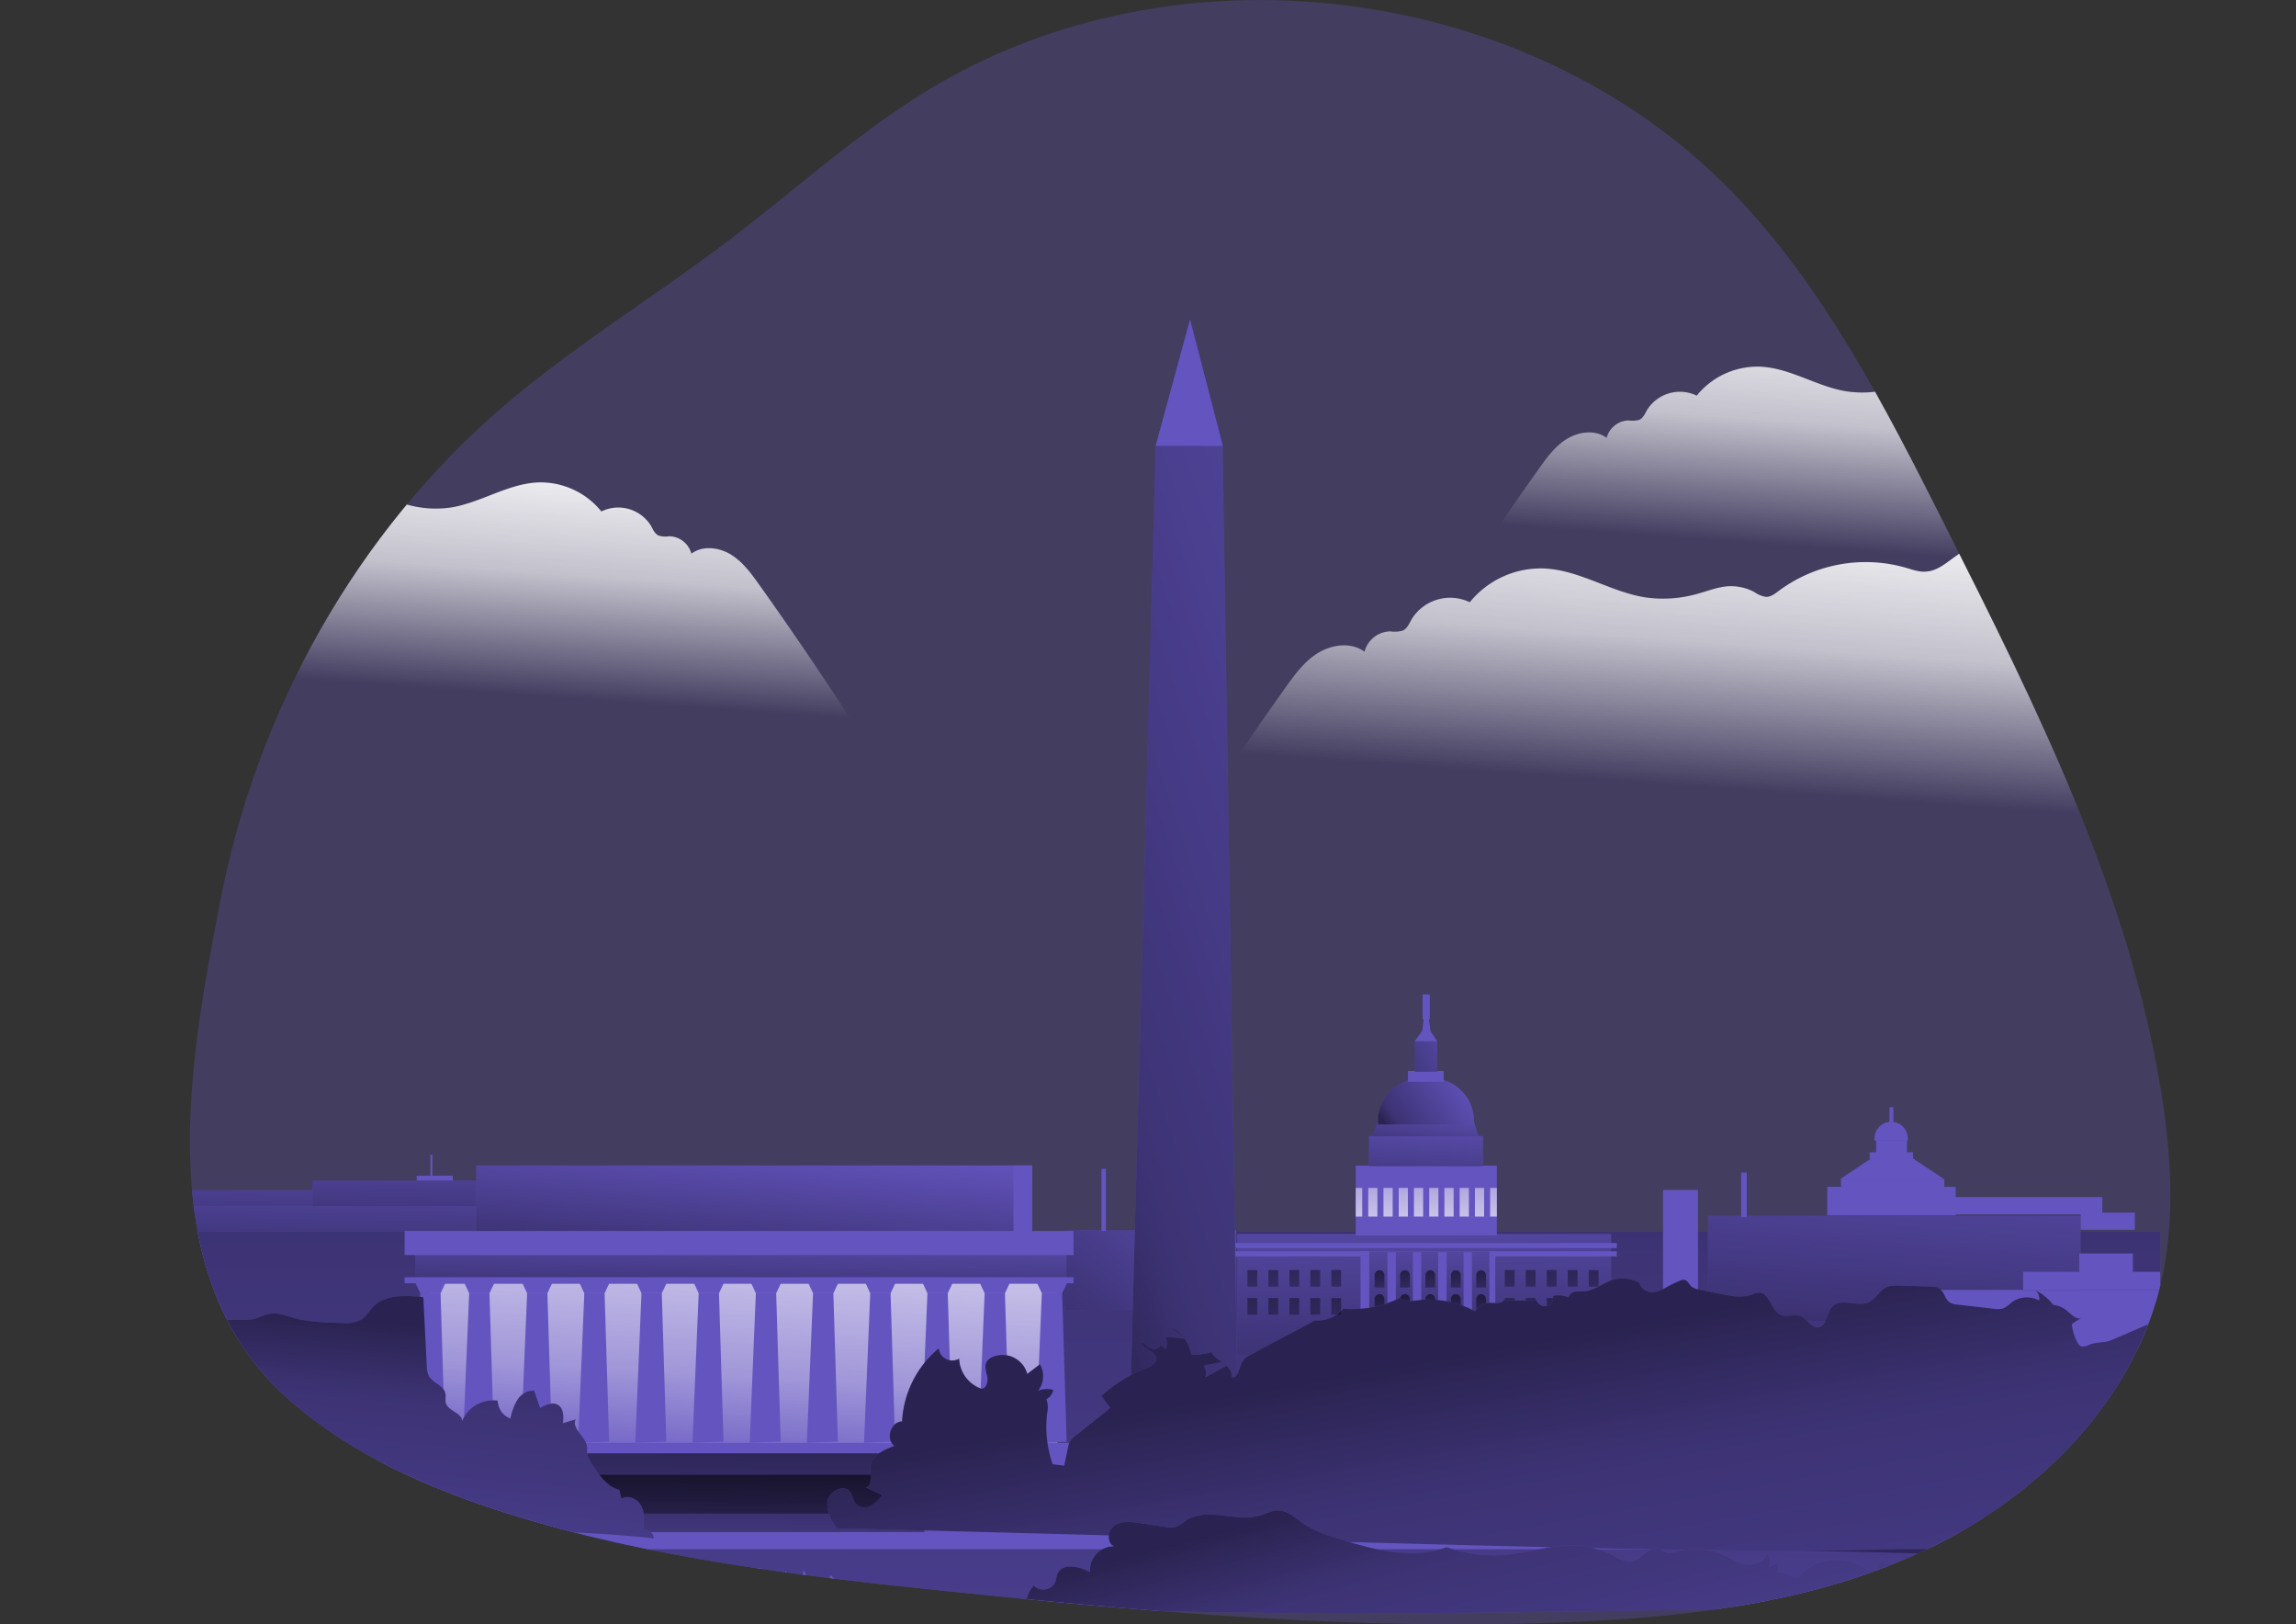 <svg id="Layer_1" data-name="Layer 1" xmlns="http://www.w3.org/2000/svg" xmlns:xlink="http://www.w3.org/1999/xlink" viewBox="0 0 597.74 422.84"><rect x="0" y="0" width="597.74" height="422.84" fill="#333333" stroke="none"/><defs><clipPath id="clip-path" transform="translate(46.13 -47.02)"><path d="M85,152.7c18.48-15.83,39.41-28.53,58.79-43.25,17.06-13,33-27.5,51.24-38.71C259.73,31,351.36,42.29,404.46,96.63c24.17,24.73,40.12,56.14,55.69,87,23.94,47.47,48.2,95.92,56.5,148.43,2.6,16.5,3.57,33.54-.41,49.76-7.52,30.68-32.31,55-60.87,68.55s-60.67,17.48-92.24,18.85c-53.94,2.35-107.94-2.37-161.65-7.92-38.94-4-78.13-8.57-115.47-20.35-20.48-6.46-40.63-15.3-56.75-29.49C-7.14,379.43,2.85,324.79,11.2,281.57,20.75,232.11,46.61,185.58,85,152.7Z" fill="none"/></clipPath><linearGradient id="linear-gradient" x1="440.92" y1="192.1" x2="445.91" y2="123.24" gradientUnits="userSpaceOnUse"><stop offset="0.02" stop-color="#fff" stop-opacity="0"/><stop offset="0.49" stop-color="#fff" stop-opacity="0.68"/><stop offset="1" stop-color="#fff"/></linearGradient><linearGradient id="linear-gradient-2" x1="389.52" y1="253.06" x2="395.35" y2="172.56" xlink:href="#linear-gradient"/><linearGradient id="linear-gradient-3" x1="66.75" y1="227.69" x2="71.7" y2="159.27" xlink:href="#linear-gradient"/><linearGradient id="linear-gradient-4" x1="88.13" y1="326.41" x2="88.67" y2="290.66" gradientUnits="userSpaceOnUse"><stop offset="0.01"/><stop offset="0.13" stop-opacity="0.69"/><stop offset="1" stop-opacity="0"/></linearGradient><linearGradient id="linear-gradient-5" x1="87.39" y1="330.54" x2="87.93" y2="294.79" xlink:href="#linear-gradient-4"/><linearGradient id="linear-gradient-6" x1="119.72" y1="323.91" x2="120.26" y2="288.16" xlink:href="#linear-gradient-4"/><linearGradient id="linear-gradient-7" x1="306.03" y1="273.36" x2="304.27" y2="633.05" xlink:href="#linear-gradient-4"/><linearGradient id="linear-gradient-8" x1="191.8" y1="387.93" x2="197.09" y2="294.48" gradientUnits="userSpaceOnUse"><stop offset="0.02" stop-color="#fff" stop-opacity="0"/><stop offset="0.32" stop-color="#fff" stop-opacity="0.39"/><stop offset="0.68" stop-color="#fff" stop-opacity="0.68"/><stop offset="1" stop-color="#fff"/></linearGradient><linearGradient id="linear-gradient-9" x1="280.51" y1="355.08" x2="324.79" y2="298.27" xlink:href="#linear-gradient-4"/><linearGradient id="linear-gradient-10" x1="371.46" y1="360.45" x2="369.5" y2="297.36" xlink:href="#linear-gradient-4"/><linearGradient id="linear-gradient-11" x1="390.74" y1="311.23" x2="394.85" y2="349.82" xlink:href="#linear-gradient-4"/><linearGradient id="linear-gradient-12" x1="396.2" y1="311.23" x2="400.32" y2="349.82" xlink:href="#linear-gradient-4"/><linearGradient id="linear-gradient-13" x1="401.66" y1="311.23" x2="405.78" y2="349.82" xlink:href="#linear-gradient-4"/><linearGradient id="linear-gradient-14" x1="407.12" y1="311.23" x2="411.24" y2="349.82" xlink:href="#linear-gradient-4"/><linearGradient id="linear-gradient-15" x1="412.58" y1="311.23" x2="416.7" y2="349.82" xlink:href="#linear-gradient-4"/><linearGradient id="linear-gradient-16" x1="390.74" y1="318.5" x2="394.85" y2="357.09" xlink:href="#linear-gradient-4"/><linearGradient id="linear-gradient-17" x1="396.2" y1="318.5" x2="400.32" y2="357.09" xlink:href="#linear-gradient-4"/><linearGradient id="linear-gradient-18" x1="401.66" y1="318.5" x2="405.78" y2="357.09" xlink:href="#linear-gradient-4"/><linearGradient id="linear-gradient-19" x1="407.12" y1="318.5" x2="411.24" y2="357.09" xlink:href="#linear-gradient-4"/><linearGradient id="linear-gradient-20" x1="412.58" y1="318.5" x2="416.7" y2="357.09" xlink:href="#linear-gradient-4"/><linearGradient id="linear-gradient-21" x1="371.31" y1="292.6" x2="371.31" y2="330.21" xlink:href="#linear-gradient-8"/><linearGradient id="linear-gradient-22" x1="370.4" y1="314.69" x2="371.97" y2="286.48" xlink:href="#linear-gradient-4"/><linearGradient id="linear-gradient-23" x1="369.92" y1="302.61" x2="372.85" y2="285.57" xlink:href="#linear-gradient-4"/><linearGradient id="linear-gradient-24" x1="362.54" y1="295.71" x2="383.11" y2="280.82" xlink:href="#linear-gradient-4"/><linearGradient id="linear-gradient-25" x1="360.69" y1="281" x2="384.59" y2="267.48" xlink:href="#linear-gradient-4"/><linearGradient id="linear-gradient-26" x1="371.9" y1="350" x2="372.64" y2="310.29" xlink:href="#linear-gradient-4"/><linearGradient id="linear-gradient-27" x1="358.48" y1="325.15" x2="359.8" y2="341.9" xlink:href="#linear-gradient-4"/><linearGradient id="linear-gradient-28" x1="358.48" y1="331.37" x2="359.8" y2="348.12" xlink:href="#linear-gradient-4"/><linearGradient id="linear-gradient-29" x1="365.09" y1="325.15" x2="366.41" y2="341.9" xlink:href="#linear-gradient-4"/><linearGradient id="linear-gradient-30" x1="365.09" y1="331.37" x2="366.41" y2="348.12" xlink:href="#linear-gradient-4"/><linearGradient id="linear-gradient-31" x1="371.7" y1="325.15" x2="373.02" y2="341.9" xlink:href="#linear-gradient-4"/><linearGradient id="linear-gradient-32" x1="371.7" y1="331.37" x2="373.02" y2="348.12" xlink:href="#linear-gradient-4"/><linearGradient id="linear-gradient-33" x1="378.31" y1="325.15" x2="379.64" y2="341.9" xlink:href="#linear-gradient-4"/><linearGradient id="linear-gradient-34" x1="378.31" y1="331.37" x2="379.64" y2="348.12" xlink:href="#linear-gradient-4"/><linearGradient id="linear-gradient-35" x1="384.93" y1="325.15" x2="386.25" y2="341.9" xlink:href="#linear-gradient-4"/><linearGradient id="linear-gradient-36" x1="384.93" y1="331.37" x2="386.25" y2="348.12" xlink:href="#linear-gradient-4"/><linearGradient id="linear-gradient-37" x1="491.29" y1="353.76" x2="497.17" y2="279.12" xlink:href="#linear-gradient-4"/><linearGradient id="linear-gradient-38" x1="194.73" y1="332.42" x2="197.66" y2="295.98" xlink:href="#linear-gradient-4"/><linearGradient id="linear-gradient-39" x1="192.61" y1="340.74" x2="193.2" y2="314.59" xlink:href="#linear-gradient-4"/><linearGradient id="linear-gradient-40" x1="247.99" y1="247.88" x2="447.65" y2="181.62" xlink:href="#linear-gradient-4"/><linearGradient id="linear-gradient-41" x1="197.24" y1="347.53" x2="196.06" y2="443.33" xlink:href="#linear-gradient-4"/><linearGradient id="linear-gradient-42" x1="197" y1="367.66" x2="196.39" y2="417.35" xlink:href="#linear-gradient-4"/><linearGradient id="linear-gradient-43" x1="66.96" y1="391.26" x2="54.03" y2="541.71" xlink:href="#linear-gradient-4"/><linearGradient id="linear-gradient-44" x1="339.48" y1="396.28" x2="386.27" y2="659.77" xlink:href="#linear-gradient-4"/><linearGradient id="linear-gradient-45" x1="357.9" y1="421.74" x2="400.22" y2="583.07" xlink:href="#linear-gradient-4"/><linearGradient id="linear-gradient-46" x1="323.74" y1="311.23" x2="327.85" y2="349.82" xlink:href="#linear-gradient-4"/><linearGradient id="linear-gradient-47" x1="329.2" y1="311.23" x2="333.31" y2="349.82" xlink:href="#linear-gradient-4"/><linearGradient id="linear-gradient-48" x1="334.66" y1="311.23" x2="338.78" y2="349.82" xlink:href="#linear-gradient-4"/><linearGradient id="linear-gradient-49" x1="340.12" y1="311.23" x2="344.24" y2="349.82" xlink:href="#linear-gradient-4"/><linearGradient id="linear-gradient-50" x1="345.58" y1="311.23" x2="349.7" y2="349.82" xlink:href="#linear-gradient-4"/><linearGradient id="linear-gradient-51" x1="323.74" y1="318.5" x2="327.85" y2="357.09" xlink:href="#linear-gradient-4"/><linearGradient id="linear-gradient-52" x1="329.2" y1="318.5" x2="333.31" y2="357.09" xlink:href="#linear-gradient-4"/><linearGradient id="linear-gradient-53" x1="334.66" y1="318.5" x2="338.78" y2="357.09" xlink:href="#linear-gradient-4"/><linearGradient id="linear-gradient-54" x1="340.12" y1="318.5" x2="344.24" y2="357.09" xlink:href="#linear-gradient-4"/><linearGradient id="linear-gradient-55" x1="345.58" y1="318.5" x2="349.7" y2="357.09" xlink:href="#linear-gradient-4"/></defs><title>Washington DC</title><g clip-path="url(#clip-path)"><path d="M85,152.7c18.48-15.83,39.41-28.53,58.79-43.25,17.06-13,33-27.5,51.24-38.71C259.73,31,351.36,42.29,404.46,96.63c24.17,24.73,40.12,56.14,55.69,87,23.94,47.47,48.2,95.92,56.5,148.43,2.6,16.5,3.57,33.54-.41,49.76-7.52,30.68-32.31,55-60.87,68.55s-60.67,17.48-92.24,18.85c-53.94,2.35-107.94-2.37-161.65-7.92-38.94-4-78.13-8.57-115.47-20.35-20.48-6.46-40.63-15.3-56.75-29.49C-7.14,379.43,2.85,324.79,11.2,281.57,20.75,232.11,46.61,185.58,85,152.7Z" transform="translate(46.13 -47.02)" fill="#6454c0" opacity="0.32" style="isolation:isolate"/><path d="M551.61,208.25v0a145.55,145.55,0,0,1-4.87,24.3c-33.65,2.06-67.51-2-101.27-3.29-34.77-1.31-69.6.38-104.34-1.35-3.09-.15-6.61-.54-8.42-3.05s-1.11-6.18-2.46-9c-.74-1.55-2.07-2.81-2.42-4.48-.43-2.09.77-4.12,1.91-5.89q12-18.47,24.72-36.4c2.11-3,4.31-6,7.42-7.87s7.34-2.39,10.26-.23a6.08,6.08,0,0,1,5.75-4.53,6.71,6.71,0,0,0,2.76-.16c1-.45,1.47-1.59,2-2.55A10.08,10.08,0,0,1,395.59,150a20.35,20.35,0,0,1,16.63-7.53c7.78.37,14.69,5.2,22.39,6.42a27.94,27.94,0,0,0,11.88-.81,34.63,34.63,0,0,1,6.51-1.62,11.08,11.08,0,0,1,6,1.32,6,6,0,0,0,2.59,1,5,5,0,0,0,2.85-1.38,32.41,32.41,0,0,1,28.27-5.12,13.12,13.12,0,0,0,4.67.89c2.21-.18,4.06-1.67,5.84-3,.49-.36,1-.71,1.51-1.06h0A148.83,148.83,0,0,1,522,159C533.16,174.52,541.22,192.24,551.61,208.25Z" transform="translate(46.13 -47.02)" fill="url(#linear-gradient)"/><path d="M518.92,271.94v0a169.52,169.52,0,0,1-5.7,28.4c-39.34,2.41-78.91-2.36-118.38-3.83-40.64-1.54-81.36.44-122-1.58-3.61-.18-7.72-.64-9.84-3.57s-1.3-7.23-2.87-10.56c-.87-1.81-2.43-3.29-2.83-5.23-.51-2.44.89-4.82,2.23-6.89q14-21.58,28.9-42.55c2.47-3.45,5-7,8.67-9.2s8.58-2.8,12-.27a7.11,7.11,0,0,1,6.72-5.3,7.76,7.76,0,0,0,3.23-.19c1.17-.52,1.71-1.86,2.35-3a11.77,11.77,0,0,1,15.11-4.39A23.8,23.8,0,0,1,356,195c9.1.43,17.17,6.08,26.17,7.51a32.65,32.65,0,0,0,13.89-1c2.51-.69,5-1.69,7.61-1.88a12.85,12.85,0,0,1,7,1.54,7,7,0,0,0,3,1.22c1.25,0,2.33-.85,3.33-1.6a37.9,37.9,0,0,1,33-6c1.79.52,3.62,1.21,5.46,1,2.59-.21,4.75-1.94,6.83-3.48.58-.41,1.17-.83,1.77-1.23h0a173.27,173.27,0,0,1,20.11,23.14C497.35,232.5,506.77,253.22,518.92,271.94Z" transform="translate(46.13 -47.02)" fill="url(#linear-gradient-2)"/><path d="M178.19,241.52c-.35,1.66-1.69,2.94-2.43,4.47-1.34,2.85-.61,6.49-2.45,9s-5.33,2.89-8.42,3c-34.75,1.73-69.57,0-104.33,1.35-33.78,1.26-67.62,5.34-101.28,3.28A149.93,149.93,0,0,1-46.13,233a178.71,178.71,0,0,0,16.26-13.7C-14,203.67,1,187.16,17,171.62a32.43,32.43,0,0,1,24.55,6A4.88,4.88,0,0,0,44.41,179a5.77,5.77,0,0,0,2.6-1,10.91,10.91,0,0,1,6-1.32,35.37,35.37,0,0,1,6.53,1.6,27.55,27.55,0,0,0,11.87.82C79.1,177.81,86,173,93.8,172.6a20.34,20.34,0,0,1,16.63,7.55,10,10,0,0,1,12.92,3.74c.55,1,1,2.1,2,2.55a6.52,6.52,0,0,0,2.76.17,6.06,6.06,0,0,1,5.75,4.53c2.92-2.18,7.17-1.68,10.26.21s5.32,4.93,7.41,7.88q12.78,17.94,24.72,36.4C177.43,237.41,178.63,239.43,178.19,241.52Z" transform="translate(46.13 -47.02)" fill="url(#linear-gradient-3)"/><rect x="49.8" y="309.79" width="77.05" height="6.69" fill="#6454c0"/><rect x="49.8" y="309.79" width="77.05" height="6.69" opacity="0.58" fill="url(#linear-gradient-4)"/><rect x="49.07" y="313.92" width="77.05" height="6.69" fill="#6454c0"/><rect x="49.07" y="313.92" width="77.05" height="6.69" opacity="0.58" fill="url(#linear-gradient-5)"/><rect x="81.39" y="307.29" width="77.05" height="6.69" fill="#6454c0"/><rect x="81.39" y="307.29" width="77.05" height="6.69" opacity="0.58" fill="url(#linear-gradient-6)"/><rect x="50.63" y="320.61" width="60.78" height="27.43" fill="#6454c0"/><rect x="111.61" y="330.02" width="166.08" height="45.26" fill="#6454c0"/><rect x="48.72" y="320.61" width="513.68" height="97.56" fill="#6454c0"/><rect x="48.72" y="320.61" width="513.68" height="97.56" opacity="0.58" fill="url(#linear-gradient-7)"/><rect x="111.9" y="334.13" width="163.39" height="44.08" fill="#6454c0"/><rect x="111.9" y="334.13" width="163.39" height="44.08" fill="url(#linear-gradient-8)"/><rect x="277.35" y="320.22" width="44.47" height="20.77" fill="#6454c0"/><rect x="277.35" y="320.22" width="44.47" height="20.77" opacity="0.58" fill="url(#linear-gradient-9)"/><rect x="322.02" y="321.2" width="97.42" height="31.44" fill="#6454c0"/><rect x="322.02" y="321.2" width="97.42" height="31.44" opacity="0.58" fill="url(#linear-gradient-10)"/><rect x="391.76" y="330.6" width="2.55" height="4.31" fill="url(#linear-gradient-11)"/><rect x="397.22" y="330.6" width="2.55" height="4.31" fill="url(#linear-gradient-12)"/><rect x="402.68" y="330.6" width="2.55" height="4.31" fill="url(#linear-gradient-13)"/><rect x="408.15" y="330.6" width="2.55" height="4.31" fill="url(#linear-gradient-14)"/><rect x="413.61" y="330.6" width="2.55" height="4.31" fill="url(#linear-gradient-15)"/><rect x="391.76" y="337.88" width="2.55" height="4.31" fill="url(#linear-gradient-16)"/><rect x="397.22" y="337.88" width="2.55" height="4.31" fill="url(#linear-gradient-17)"/><rect x="402.68" y="337.88" width="2.55" height="4.31" fill="url(#linear-gradient-18)"/><rect x="408.15" y="337.88" width="2.55" height="4.31" fill="url(#linear-gradient-19)"/><rect x="413.61" y="337.88" width="2.55" height="4.31" fill="url(#linear-gradient-20)"/><line x1="419.43" y1="321.2" x2="322.02" y2="321.2" fill="#6454c0"/><rect x="319.67" y="323.55" width="101.24" height="1.32" fill="#6454c0"/><rect x="319.67" y="325.71" width="101.24" height="1.32" fill="#6454c0"/><rect x="352.95" y="303.42" width="36.73" height="18.15" fill="#6454c0"/><rect x="352.95" y="309.22" width="36.73" height="7.45" fill="#6454c0"/><rect x="352.95" y="309.22" width="36.73" height="7.45" fill="url(#linear-gradient-21)"/><rect x="356.4" y="295.71" width="29.68" height="7.86" fill="#6454c0"/><rect x="356.4" y="295.71" width="29.68" height="7.86" opacity="0.58" fill="url(#linear-gradient-22)"/><polygon points="384.9 295.78 357.28 295.78 358.6 292.18 383.83 292.18 384.9 295.78" fill="#6454c0"/><polygon points="384.9 295.78 357.28 295.78 358.6 292.18 383.83 292.18 384.9 295.78" opacity="0.58" fill="url(#linear-gradient-23)"/><path d="M369.87,280.7h2.86a11,11,0,0,1,11,11v1a0,0,0,0,1,0,0h-25a0,0,0,0,1,0,0v-.83A11.16,11.16,0,0,1,369.87,280.7Z" fill="#6454c0"/><path d="M369.87,280.7h2.86a11,11,0,0,1,11,11v1a0,0,0,0,1,0,0h-25a0,0,0,0,1,0,0v-.83A11.16,11.16,0,0,1,369.87,280.7Z" opacity="0.58" fill="url(#linear-gradient-24)"/><rect x="366.54" y="278.79" width="9.31" height="2.79" fill="#6454c0"/><rect x="368.35" y="271.05" width="5.83" height="7.93" fill="#6454c0"/><rect x="368.35" y="271.05" width="5.83" height="7.93" opacity="0.58" fill="url(#linear-gradient-25)"/><polygon points="374.18 271.05 368.3 271.05 370.29 268.27 370.65 265.07 371.98 265.07 372.42 268.38 374.18 271.05" fill="#6454c0"/><rect x="370.36" y="258.85" width="1.86" height="6.42" fill="#6454c0"/><rect x="354.2" y="325.76" width="35.07" height="26.77" fill="#6454c0"/><rect x="356.47" y="325.76" width="31.27" height="26.77" opacity="0.58" fill="url(#linear-gradient-26)"/><path d="M359.14,330.65h0a1.27,1.27,0,0,1,1.27,1.27v3.21a0,0,0,0,1,0,0h-2.53a0,0,0,0,1,0,0v-3.21A1.27,1.27,0,0,1,359.14,330.65Z" fill="url(#linear-gradient-27)"/><path d="M359.14,336.87h0a1.27,1.27,0,0,1,1.27,1.27v3.21a0,0,0,0,1,0,0h-2.53a0,0,0,0,1,0,0v-3.21a1.27,1.27,0,0,1,1.27-1.27Z" fill="url(#linear-gradient-28)"/><path d="M365.75,330.65h0a1.27,1.27,0,0,1,1.27,1.27v3.21a0,0,0,0,1,0,0h-2.53a0,0,0,0,1,0,0v-3.21A1.27,1.27,0,0,1,365.75,330.65Z" fill="url(#linear-gradient-29)"/><path d="M365.75,336.87h0a1.27,1.27,0,0,1,1.27,1.27v3.21a0,0,0,0,1,0,0h-2.53a0,0,0,0,1,0,0v-3.21A1.27,1.27,0,0,1,365.75,336.87Z" fill="url(#linear-gradient-30)"/><path d="M372.36,330.65h0a1.27,1.27,0,0,1,1.27,1.27v3.21a0,0,0,0,1,0,0h-2.53a0,0,0,0,1,0,0v-3.21A1.27,1.27,0,0,1,372.36,330.65Z" fill="url(#linear-gradient-31)"/><path d="M372.36,336.87h0a1.27,1.27,0,0,1,1.27,1.27v3.21a0,0,0,0,1,0,0h-2.53a0,0,0,0,1,0,0v-3.21A1.27,1.27,0,0,1,372.36,336.87Z" fill="url(#linear-gradient-32)"/><path d="M379,330.65h0a1.27,1.27,0,0,1,1.27,1.27v3.21a0,0,0,0,1,0,0h-2.53a0,0,0,0,1,0,0v-3.21A1.27,1.27,0,0,1,379,330.65Z" fill="url(#linear-gradient-33)"/><path d="M379,336.87h0a1.27,1.27,0,0,1,1.27,1.27v3.21a0,0,0,0,1,0,0h-2.53a0,0,0,0,1,0,0v-3.21A1.27,1.27,0,0,1,379,336.87Z" fill="url(#linear-gradient-34)"/><path d="M385.59,330.65h0a1.27,1.27,0,0,1,1.27,1.27v3.21a0,0,0,0,1,0,0h-2.53a0,0,0,0,1,0,0v-3.21a1.27,1.27,0,0,1,1.27-1.27Z" fill="url(#linear-gradient-35)"/><path d="M385.59,336.87h0a1.27,1.27,0,0,1,1.27,1.27v3.21a0,0,0,0,1,0,0h-2.53a0,0,0,0,1,0,0v-3.21a1.27,1.27,0,0,1,1.27-1.27Z" fill="url(#linear-gradient-36)"/><rect x="361.2" y="325.94" width="2.2" height="16.31" fill="#6454c0"/><rect x="367.81" y="325.94" width="2.2" height="16.31" fill="#6454c0"/><rect x="374.41" y="325.94" width="2.2" height="16.31" fill="#6454c0"/><rect x="381.02" y="325.94" width="2.2" height="16.31" fill="#6454c0"/><rect x="432.95" y="309.74" width="9.11" height="40.41" fill="#6454c0"/><rect x="444.66" y="316.5" width="96.98" height="27.43" fill="#6454c0"/><rect x="444.66" y="316.5" width="96.98" height="27.43" opacity="0.58" fill="url(#linear-gradient-37)"/><rect x="475.71" y="308.93" width="33.43" height="7.42" fill="#6454c0"/><rect x="479.29" y="306.95" width="26.89" height="2.16" fill="#6454c0"/><polygon points="506.17 306.95 478.99 306.95 487.86 301.07 497.31 301.07 506.17 306.95" fill="#6454c0"/><rect x="486.73" y="299.94" width="11.31" height="1.67" fill="#6454c0"/><rect x="488.44" y="296.76" width="8.03" height="3.97" fill="#6454c0"/><path d="M492.35,292h0a4.33,4.33,0,0,1,4.33,4.33v.55a0,0,0,0,1,0,0H488a0,0,0,0,1,0,0v-.55A4.33,4.33,0,0,1,492.35,292Z" fill="#6454c0"/><rect x="491.91" y="288.21" width="1.03" height="4.15" fill="#6454c0"/><rect x="123.95" y="303.37" width="144.78" height="18.02" fill="#6454c0"/><rect x="123.95" y="303.37" width="144.78" height="18.02" opacity="0.58" fill="url(#linear-gradient-38)"/><rect x="263.83" y="303.37" width="4.9" height="18.02" fill="#6454c0"/><rect x="108.1" y="324.29" width="169.54" height="9.55" fill="#6454c0"/><rect x="108.1" y="324.29" width="169.54" height="9.55" opacity="0.58" fill="url(#linear-gradient-39)"/><rect x="107.79" y="375.57" width="176.32" height="5.88" fill="#6454c0"/><polygon points="108.11 333.84 109.41 336.63 114.7 336.63 116.09 333.69 108.11 333.84" fill="#6454c0"/><polygon points="107.79 375.56 109.41 336.63 114.7 336.63 115.87 375.27 107.79 375.56" fill="#6454c0"/><polygon points="120.84 333.84 122.14 336.63 127.43 336.63 128.83 333.69 120.84 333.84" fill="#6454c0"/><polygon points="120.52 375.56 122.14 336.63 127.43 336.63 128.6 375.27 120.52 375.56" fill="#6454c0"/><polygon points="135.92 333.84 137.23 336.63 142.51 336.63 143.91 333.69 135.92 333.84" fill="#6454c0"/><polygon points="135.61 375.56 137.23 336.63 142.51 336.63 143.69 375.27 135.61 375.56" fill="#6454c0"/><polygon points="150.81 333.84 152.12 336.63 157.4 336.63 158.8 333.69 150.81 333.84" fill="#6454c0"/><polygon points="150.5 375.56 152.12 336.63 157.4 336.63 158.58 375.27 150.5 375.56" fill="#6454c0"/><polygon points="165.7 333.84 167 336.63 172.29 336.63 173.69 333.69 165.7 333.84" fill="#6454c0"/><polygon points="165.39 375.56 167 336.63 172.29 336.63 173.47 375.27 165.39 375.56" fill="#6454c0"/><polygon points="180.59 333.84 181.89 336.63 187.18 336.63 188.58 333.69 180.59 333.84" fill="#6454c0"/><polygon points="180.28 375.56 181.89 336.63 187.18 336.63 188.36 375.27 180.28 375.56" fill="#6454c0"/><polygon points="195.48 333.84 196.78 336.63 202.07 336.63 203.47 333.69 195.48 333.84" fill="#6454c0"/><polygon points="195.17 375.56 196.78 336.63 202.07 336.63 203.25 375.27 195.17 375.56" fill="#6454c0"/><polygon points="210.37 333.84 211.67 336.63 216.96 336.63 218.36 333.69 210.37 333.84" fill="#6454c0"/><polygon points="210.06 375.56 211.67 336.63 216.96 336.63 218.14 375.27 210.06 375.56" fill="#6454c0"/><polygon points="225.26 333.84 226.56 336.63 231.85 336.63 233.25 333.69 225.26 333.84" fill="#6454c0"/><polygon points="224.94 375.56 226.56 336.63 231.85 336.63 233.03 375.27 224.94 375.56" fill="#6454c0"/><polygon points="240.15 333.84 241.45 336.63 246.74 336.63 248.13 333.69 240.15 333.84" fill="#6454c0"/><polygon points="239.83 375.56 241.45 336.63 246.74 336.63 247.91 375.27 239.83 375.56" fill="#6454c0"/><polygon points="255.04 333.84 256.34 336.63 261.63 336.63 263.02 333.69 255.04 333.84" fill="#6454c0"/><polygon points="254.72 375.56 256.34 336.63 261.63 336.63 262.8 375.27 254.72 375.56" fill="#6454c0"/><polygon points="269.93 333.84 271.23 336.63 276.52 336.63 277.91 333.69 269.93 333.84" fill="#6454c0"/><polygon points="269.61 375.56 271.23 336.63 276.52 336.63 277.69 375.27 269.61 375.56" fill="#6454c0"/><rect x="496.43" y="335.75" width="65.97" height="15.28" fill="#6454c0"/><rect x="526.7" y="331.04" width="35.7" height="4.7" fill="#6454c0"/><rect x="541.32" y="326.27" width="13.96" height="5" fill="#6454c0"/><rect x="508.92" y="311.6" width="38.4" height="4.51" fill="#6454c0"/><rect x="541.68" y="315.62" width="14.11" height="4.48" fill="#6454c0"/><polygon points="294.2 367.24 300.86 116.08 309.82 83.17 318.3 115.49 322.21 367.44 294.2 367.24" fill="#6454c0"/><polygon points="294.2 367.24 300.86 116.08 309.82 83.17 318.3 115.49 322.21 367.44 294.2 367.24" opacity="0.58" fill="url(#linear-gradient-40)"/><rect x="51.07" y="398.78" width="509.77" height="4.48" fill="#6454c0"/><rect x="99.27" y="380.37" width="190.82" height="18.42" fill="#6454c0"/><rect x="152.86" y="378.29" width="87.76" height="20.49" fill="url(#linear-gradient-41)"/><rect x="152.86" y="383.87" width="87.76" height="10.11" fill="url(#linear-gradient-42)"/><rect x="286.75" y="304.25" width="1.18" height="16.16" fill="#6454c0"/><rect x="453.28" y="305.23" width="1.47" height="11.56" fill="#6454c0"/><path d="M19.16,390.47c1.85-.18,3.5-1.3,5.34-1.52s3.79.52,5.64,1.05c4.24,1.21,8.7,1.3,13.11,1.38a8.24,8.24,0,0,0,4.64-.83c1.24-.79,2-2.18,3-3.25,3.18-3.4,8.55-3.14,13.18-2.62l.92,18a6.07,6.07,0,0,0,.44,2.33c1,2,4,2.61,4.4,4.78.16.81-.11,1.68.12,2.47.63,2.12,4.37,2.57,4.19,4.77a8.75,8.75,0,0,1,9.29-5.42,5.17,5.17,0,0,0,3.32,4.67,14.83,14.83,0,0,1,1.82-4.87A5,5,0,0,1,92.91,409l1.56,4.51c1.47-.83,3.34-1.66,4.75-.73s1.4,3,1.2,4.7l3.32-1c-1.15,2.39,2.54,4.41,2.93,7,.08.58,0,1.18.06,1.76a6.85,6.85,0,0,0,1.19,2.76c1.8,2.87,3.9,6,7.18,6.81l.56,2.38c1.7-1.2,4.23,0,5.17,1.84s.75,4,.53,6.11a2.59,2.59,0,0,1,2.74,2.31c-39.28-4.26-78.92-.13-118.43.17a2.39,2.39,0,0,1-1.54-.35,2.37,2.37,0,0,1-.65-1.5,103.08,103.08,0,0,1-.54-29.71c.5-4,1.23-7.91,1.51-11.9.2-2.88-.56-6.5.55-9.25C7.32,389.25,14.45,390.94,19.16,390.47Z" transform="translate(46.13 -47.02)" fill="#6454c0"/><path d="M19.16,390.47c1.85-.18,3.5-1.3,5.34-1.52s3.79.52,5.64,1.05c4.24,1.21,8.7,1.3,13.11,1.38a8.24,8.24,0,0,0,4.64-.83c1.24-.79,2-2.18,3-3.25,3.18-3.4,8.55-3.14,13.18-2.62l.92,18a6.07,6.07,0,0,0,.44,2.33c1,2,4,2.61,4.4,4.78.16.81-.11,1.68.12,2.47.63,2.12,4.37,2.57,4.19,4.77a8.75,8.75,0,0,1,9.29-5.42,5.17,5.17,0,0,0,3.32,4.67,14.83,14.83,0,0,1,1.82-4.87A5,5,0,0,1,92.91,409l1.56,4.51c1.47-.83,3.34-1.66,4.75-.73s1.4,3,1.2,4.7l3.32-1c-1.15,2.39,2.54,4.41,2.93,7,.08.58,0,1.18.06,1.76a6.85,6.85,0,0,0,1.19,2.76c1.8,2.87,3.9,6,7.18,6.81l.56,2.38c1.7-1.2,4.23,0,5.17,1.84s.75,4,.53,6.11a2.59,2.59,0,0,1,2.74,2.31c-39.28-4.26-78.92-.13-118.43.17a2.39,2.39,0,0,1-1.54-.35,2.37,2.37,0,0,1-.65-1.5,103.08,103.08,0,0,1-.54-29.71c.5-4,1.23-7.91,1.51-11.9.2-2.88-.56-6.5.55-9.25C7.32,389.25,14.45,390.94,19.16,390.47Z" transform="translate(46.13 -47.02)" opacity="0.58" fill="url(#linear-gradient-43)"/><path d="M171.66,444.83c-1.37-2.2-2.81-4.68-2.3-7.23s4.16-4.31,5.78-2.28c.76,1,.78,2.37,1.6,3.27a3.26,3.26,0,0,0,3.81.42,9.7,9.7,0,0,0,3-2.82l-4.29-2c1.95-.4,1.07-3.32,1.2-5.31.19-2.95,3.47-4.52,6.26-5.49-2.41-1.7-.93-6.37,2-6.37A26.47,26.47,0,0,1,198.26,398a3.55,3.55,0,0,0,5.31,2.68,8.68,8.68,0,0,0,5.8,7.83c1.32-.06,1.78-1.83,1.53-3.12s-.83-2.7-.19-3.85a3.09,3.09,0,0,1,1.33-1.2,6.69,6.69,0,0,1,9.27,4.31l3.3-2.52a6.17,6.17,0,0,1-.51,6.92,6.23,6.23,0,0,1,4-.25,3.62,3.62,0,0,1-1.81,2.43,6.24,6.24,0,0,1,.2,3.57,29.59,29.59,0,0,0,1.43,13.36l3,.36,1-4.7a5.39,5.39,0,0,1,.48-1.52,5.57,5.57,0,0,1,1.51-1.59l9-7.21-2.29-3.16a37.85,37.85,0,0,1,11.56-7.17c1.32-.52,3-1.48,2.62-2.86-.47-1.85-4.24-2.34-3.37-4A5.56,5.56,0,0,0,253.6,398a1.88,1.88,0,0,0,2.38-.91l1.43,1.05a6.16,6.16,0,0,0,0-3.19l5.07.52-4.1-3.18A9.73,9.73,0,0,1,264,399.6a14,14,0,0,0,5.22-.64,7.66,7.66,0,0,0,2.82,2.57l-4.81,1a3.16,3.16,0,0,1,.43,3l5.48-3a3.37,3.37,0,0,1,1.39,2.93c1.73.45,1.86-2.44,2.74-4a5.41,5.41,0,0,1,2.36-1.9l16.57-8.84a8.82,8.82,0,0,0,7.42-3.05,27.63,27.63,0,0,0,14.69-2.81c1.22,1.1,3.1.81,4.73.62a25.09,25.09,0,0,1,14.77,2.83c1-1.09,2.29-2.16,3.78-2.17s3.09.36,3.85-.78a59.44,59.44,0,0,0,8.44.07,2.22,2.22,0,0,0,4.3-1.08,6.29,6.29,0,0,1,4,.38,2.17,2.17,0,0,1,1.82-1.49c.81-.15,1.66,0,2.48-.12,2.49-.22,4.53-2,6.89-2.84a9.1,9.1,0,0,1,7.31.65,3.35,3.35,0,0,0,2.18,2.27c1.67.53,3.43-.33,5-1.18a26.53,26.53,0,0,1,3.44-1.66,2,2,0,0,1,1.1-.21c.79.14,1.12,1.09,1.7,1.65a4.19,4.19,0,0,0,2.11.87l5.52,1.14c2.73.57,5.62,1.12,8.23.17a6.16,6.16,0,0,1,1.7-.51c2.93-.15,3.26,4.9,6,5.9,1.55.56,3.35-.38,4.89.19,1.79.66,2.82,3.18,4.72,2.95,2.23-.28,2.07-3.72,3.62-5.36,2.26-2.42,6.55.2,9.54-1.2,1.91-.9,2.85-3.25,4.82-4a7,7,0,0,1,2.63-.27l8.71.22a4.34,4.34,0,0,1,2,.38c1.41.79,1.56,2.9,2.92,3.79a4.65,4.65,0,0,0,2,.54l9.46,1.08a5.28,5.28,0,0,0,2.44-.1,8.73,8.73,0,0,0,2.12-1.53,6.67,6.67,0,0,1,7.2-.51,2.69,2.69,0,0,0-1-2.66,12.56,12.56,0,0,1,4.67,3.79,6.66,6.66,0,0,1,3.77,1.69c1.11.9,2.41,2.36,3.64,1.63l-2.55,1.65a12.46,12.46,0,0,0,1.38,4.7,2.3,2.3,0,0,0,.82,1c.91.53,2-.2,3-.54a30.55,30.55,0,0,1,3.72-.52,11.53,11.53,0,0,0,2.11-.75l12-5.17c.43,9.21,1.91,18.33,2.5,27.53s.24,18.62-2.86,27.29c-31.51,3.14-64.61,5.58-96.27,5.52-25-.06-50-.66-74.95-1.26C287.67,448,228.68,446.2,171.66,444.83Z" transform="translate(46.13 -47.02)" fill="#6454c0"/><path d="M171.66,444.83c-1.37-2.2-2.81-4.68-2.3-7.23s4.16-4.31,5.78-2.28c.76,1,.78,2.37,1.6,3.27a3.26,3.26,0,0,0,3.81.42,9.7,9.7,0,0,0,3-2.82l-4.29-2c1.95-.4,1.07-3.32,1.2-5.31.19-2.95,3.47-4.52,6.26-5.49-2.41-1.7-.93-6.37,2-6.37A26.47,26.47,0,0,1,198.26,398a3.55,3.55,0,0,0,5.31,2.68,8.68,8.68,0,0,0,5.8,7.83c1.32-.06,1.78-1.83,1.53-3.12s-.83-2.7-.19-3.85a3.09,3.09,0,0,1,1.33-1.2,6.69,6.69,0,0,1,9.27,4.31l3.3-2.52a6.17,6.17,0,0,1-.51,6.92,6.23,6.23,0,0,1,4-.25,3.62,3.62,0,0,1-1.81,2.43,6.24,6.24,0,0,1,.2,3.57,29.59,29.59,0,0,0,1.43,13.36l3,.36,1-4.7a5.39,5.39,0,0,1,.48-1.52,5.57,5.57,0,0,1,1.51-1.59l9-7.21-2.29-3.16a37.85,37.85,0,0,1,11.56-7.17c1.32-.52,3-1.48,2.62-2.86-.47-1.85-4.24-2.34-3.37-4A5.56,5.56,0,0,0,253.6,398a1.88,1.88,0,0,0,2.38-.91l1.43,1.05a6.16,6.16,0,0,0,0-3.19l5.07.52-4.1-3.18A9.73,9.73,0,0,1,264,399.6a14,14,0,0,0,5.22-.64,7.66,7.66,0,0,0,2.82,2.57l-4.81,1a3.16,3.16,0,0,1,.43,3l5.48-3a3.37,3.37,0,0,1,1.39,2.93c1.73.45,1.86-2.44,2.74-4a5.41,5.41,0,0,1,2.36-1.9l16.57-8.84a8.82,8.82,0,0,0,7.42-3.05,27.63,27.63,0,0,0,14.69-2.81c1.22,1.1,3.1.81,4.73.62a25.09,25.09,0,0,1,14.77,2.83c1-1.09,2.29-2.16,3.78-2.17s3.09.36,3.85-.78a59.44,59.44,0,0,0,8.44.07,2.22,2.22,0,0,0,4.3-1.08,6.29,6.29,0,0,1,4,.38,2.17,2.17,0,0,1,1.82-1.49c.81-.15,1.66,0,2.48-.12,2.49-.22,4.53-2,6.89-2.84a9.1,9.1,0,0,1,7.31.65,3.35,3.35,0,0,0,2.18,2.27c1.67.53,3.43-.33,5-1.18a26.53,26.53,0,0,1,3.44-1.66,2,2,0,0,1,1.1-.21c.79.14,1.12,1.09,1.7,1.65a4.19,4.19,0,0,0,2.11.87l5.52,1.14c2.73.57,5.62,1.12,8.23.17a6.16,6.16,0,0,1,1.7-.51c2.93-.15,3.26,4.9,6,5.9,1.55.56,3.35-.38,4.89.19,1.79.66,2.82,3.18,4.72,2.95,2.23-.28,2.07-3.72,3.62-5.36,2.26-2.42,6.55.2,9.54-1.2,1.91-.9,2.85-3.25,4.82-4a7,7,0,0,1,2.63-.27l8.71.22a4.34,4.34,0,0,1,2,.38c1.41.79,1.56,2.9,2.92,3.79a4.65,4.65,0,0,0,2,.54l9.46,1.08a5.28,5.28,0,0,0,2.44-.1,8.73,8.73,0,0,0,2.12-1.53,6.67,6.67,0,0,1,7.2-.51,2.69,2.69,0,0,0-1-2.66,12.56,12.56,0,0,1,4.67,3.79,6.66,6.66,0,0,1,3.77,1.69c1.11.9,2.41,2.36,3.64,1.63l-2.55,1.65a12.46,12.46,0,0,0,1.38,4.7,2.3,2.3,0,0,0,.82,1c.91.53,2-.2,3-.54a30.55,30.55,0,0,1,3.72-.52,11.53,11.53,0,0,0,2.11-.75l12-5.17c.43,9.21,1.91,18.33,2.5,27.53s-.95,23.75-4,32.42c-31.51,3.14-63.42.45-95.08.39-25-.06-50-.66-74.95-1.26C287.67,448,228.68,446.2,171.66,444.83Z" transform="translate(46.13 -47.02)" opacity="0.58" fill="url(#linear-gradient-44)"/><path d="M144.63,458.45c1.06,1.73,2.8,3.72,4.71,3,1.72-.64,1.65-3.66-.1-4.21a5.28,5.28,0,0,1,2.93,1.61,5.74,5.74,0,0,1-1.5-3.63,4.51,4.51,0,0,1,4.8,3.52,2.79,2.79,0,0,0,2.85-3,4.36,4.36,0,0,1,.54,3.55,3.82,3.82,0,0,0,4.18-3.59,6.71,6.71,0,0,1,1.26,3.89c.43-.72.94-1.51,1.75-1.7s1.81.73,1.33,1.42a3.32,3.32,0,0,0,2.7-2.25c1.83,1.16,2.72,3.35,4.3,4.82s4.8,1.68,5.39-.4a3.32,3.32,0,0,1,1.82,2.48l5.63-1.66a1.3,1.3,0,0,1,1.11,0c.31.22.38.66.66.92.74.66,1.68-.48,2.32-1.24a3.78,3.78,0,0,1,4.63-.81c.63.36,1.14.9,1.77,1.27,1.54.88,3.45.58,5.21.4a30.37,30.37,0,0,1,10.74.83q-33.85,1.9-67.78,1.15C144.16,464.81,143.52,460,144.63,458.45Z" transform="translate(46.13 -47.02)" fill="#6454c0"/><path d="M221,464.61a8.07,8.07,0,0,1,2-4.87,3.45,3.45,0,0,0,5.6-.91c.26-.7.28-1.47.57-2.15,1.27-2.95,5.67-1.92,8.51-.41a6.17,6.17,0,0,1,6.38-6.73c-2.13-.68-1.91-4.12-.07-5.4s4.3-1,6.51-.69l6.63,1a6.51,6.51,0,0,0,2.88,0,10.85,10.85,0,0,0,2.67-1.67c5.46-3.63,13,.6,19.29-1.31,1.48-.45,2.88-1.25,4.42-1.29,2.75-.07,4.91,2.18,7.19,3.71a31.28,31.28,0,0,0,8.22,3.48c9.33,2.92,19.52,5.83,28.67,2.38a37.44,37.44,0,0,0,16.86,1.86c5-.61,9.85-2.22,14.87-2.32A25,25,0,0,1,374,452c1.47.75,3,1.67,4.64,1.39,2.73-.48,4.73-4.21,7.31-3.21.76.29,1.34,1,2.13,1.14a4,4,0,0,0,2-.3,17.74,17.74,0,0,1,12,.54c2.1.89,4,2.23,6.3,2.62s5-.62,5.51-2.84a3.2,3.2,0,0,1,.43,3.64l2.36-1.15,0,2.22,5.27,1.81c4.35-6,14.68-6.38,19.5-.73l2.17-3.6a3.46,3.46,0,0,1,2.65,4.21,6.79,6.79,0,0,1,7.28,1.66l.17-5.16a6.7,6.7,0,0,1,6.54,4.42c1.91-4.77,8-6,13.11-6.49l18.95-1.91c1.84-.18,4-.23,5.17,1.22,1.47,1.87.38,5.31,2.46,6.48a4.29,4.29,0,0,0,2.41.32l13-.82c.6,1.92,2.06,6.08.92,7.75-92.29-1.1-186.9,3.82-278.63.64C231.88,465.64,226.7,465.21,221,464.61Z" transform="translate(46.13 -47.02)" fill="#6454c0"/><g opacity="0.58"><path d="M221,464.61a8.07,8.07,0,0,1,2-4.87,3.45,3.45,0,0,0,5.6-.91c.26-.7.28-1.47.57-2.15,1.27-2.95,5.67-1.92,8.51-.41a6.17,6.17,0,0,1,6.38-6.73c-2.13-.68-1.91-4.12-.07-5.4s4.3-1,6.51-.69l6.63,1a6.51,6.51,0,0,0,2.88,0,10.85,10.85,0,0,0,2.67-1.67c5.46-3.63,13,.6,19.29-1.31,1.48-.45,2.88-1.25,4.42-1.29,2.75-.07,4.91,2.18,7.19,3.71a31.28,31.28,0,0,0,8.22,3.48c9.33,2.92,19.52,5.83,28.67,2.38a37.44,37.44,0,0,0,16.86,1.86c5-.61,9.85-2.22,14.87-2.32A25,25,0,0,1,374,452c1.47.75,3,1.67,4.64,1.39,2.73-.48,4.73-4.21,7.31-3.21.76.29,1.34,1,2.13,1.14a4,4,0,0,0,2-.3,17.74,17.74,0,0,1,12,.54c2.1.89,4,2.23,6.3,2.62s5-.62,5.51-2.84a3.2,3.2,0,0,1,.43,3.64l2.36-1.15,0,2.22,5.27,1.81c4.35-6,14.68-6.38,19.5-.73l2.17-3.6a3.46,3.46,0,0,1,2.65,4.21,6.79,6.79,0,0,1,7.28,1.66l.17-5.16a6.7,6.7,0,0,1,6.54,4.42c1.91-4.77,8-6,13.11-6.49l18.95-1.91c1.84-.18,4-.23,5.17,1.22,1.47,1.87.38,5.31,2.46,6.48a4.29,4.29,0,0,0,2.41.32l13-.82c.6,1.92,2.06,6.08.92,7.75-92.29-1.1-186.9,3.82-278.63.64C231.88,465.64,226.7,465.21,221,464.61Z" transform="translate(46.13 -47.02)" fill="url(#linear-gradient-45)"/></g><rect x="105.34" y="320.42" width="174.14" height="6.27" fill="#6454c0"/><rect x="105.34" y="332.45" width="174.14" height="1.58" fill="#6454c0"/><rect x="108.48" y="306.02" width="9.4" height="1.27" fill="#6454c0"/><rect x="112.05" y="300.56" width="0.51" height="5.73" fill="#6454c0"/><rect x="354.64" y="308.86" width="1.57" height="7.93" fill="#6454c0"/><rect x="358.6" y="308.86" width="1.57" height="7.93" fill="#6454c0"/><rect x="362.57" y="308.86" width="1.57" height="7.93" fill="#6454c0"/><rect x="366.54" y="308.86" width="1.57" height="7.93" fill="#6454c0"/><rect x="370.51" y="308.86" width="1.57" height="7.93" fill="#6454c0"/><rect x="374.47" y="308.86" width="1.57" height="7.93" fill="#6454c0"/><rect x="378.44" y="308.86" width="1.57" height="7.93" fill="#6454c0"/><rect x="382.41" y="308.86" width="1.57" height="7.93" fill="#6454c0"/><rect x="386.37" y="308.86" width="1.57" height="7.93" fill="#6454c0"/><rect x="324.76" y="330.6" width="2.55" height="4.31" fill="url(#linear-gradient-46)"/><rect x="330.22" y="330.6" width="2.55" height="4.31" fill="url(#linear-gradient-47)"/><rect x="335.68" y="330.6" width="2.55" height="4.31" fill="url(#linear-gradient-48)"/><rect x="341.14" y="330.6" width="2.55" height="4.31" fill="url(#linear-gradient-49)"/><rect x="346.6" y="330.6" width="2.55" height="4.31" fill="url(#linear-gradient-50)"/><rect x="324.76" y="337.88" width="2.55" height="4.31" fill="url(#linear-gradient-51)"/><rect x="330.22" y="337.88" width="2.55" height="4.31" fill="url(#linear-gradient-52)"/><rect x="335.68" y="337.88" width="2.55" height="4.31" fill="url(#linear-gradient-53)"/><rect x="341.14" y="337.88" width="2.55" height="4.31" fill="url(#linear-gradient-54)"/><rect x="346.6" y="337.88" width="2.55" height="4.31" fill="url(#linear-gradient-55)"/><polygon points="300.86 116.08 318.3 116.08 309.82 83.17 300.86 116.08" fill="#6454c0"/></g></svg>